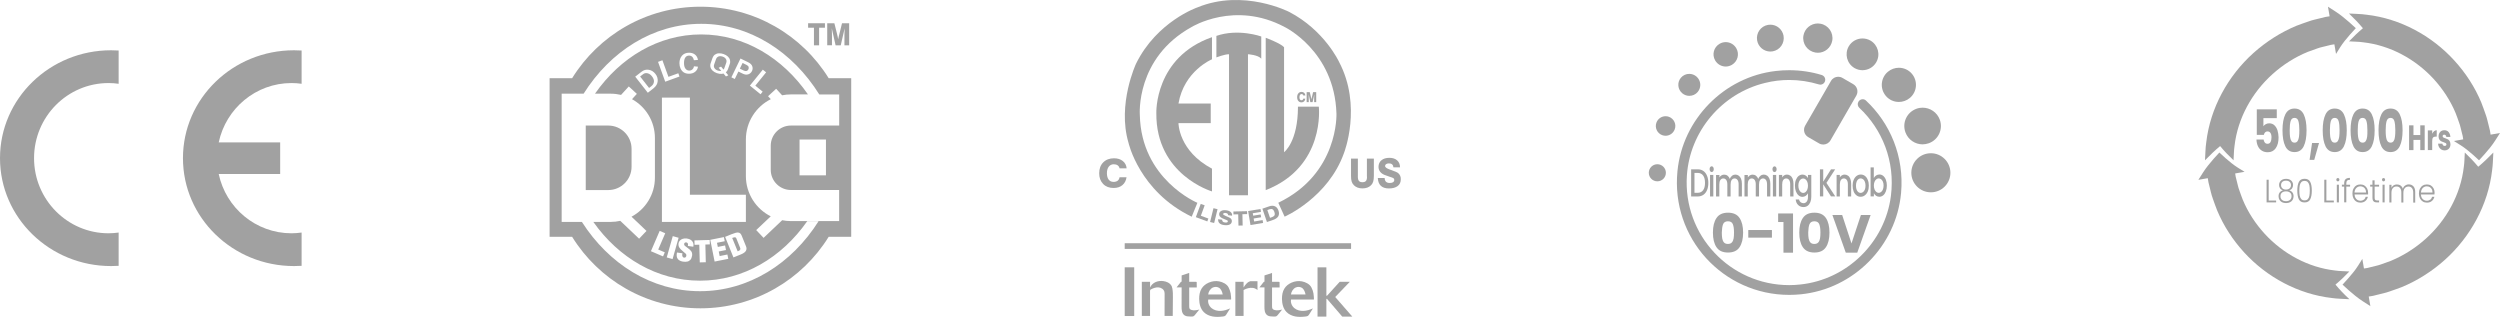 <svg width="410" height="52" viewBox="0 0 410 52" fill="none" xmlns="http://www.w3.org/2000/svg">
<path d="M0 25.939C0 35.712 8.154 43.635 18.214 43.635C18.629 43.635 19.044 43.619 19.458 43.595V38.138C18.916 38.21 18.365 38.258 17.799 38.258C11.058 38.258 5.585 32.737 5.585 25.939C5.585 19.142 11.05 13.621 17.799 13.621C18.358 13.621 18.916 13.661 19.458 13.741V8.284C19.052 8.26 18.637 8.244 18.214 8.244C8.154 8.244 0 16.166 0 25.939Z" fill="#454545" fill-opacity="0.5"/>
<path d="M47.804 13.621C48.363 13.621 48.921 13.661 49.464 13.741V8.284C49.057 8.26 48.642 8.244 48.219 8.244C38.159 8.244 30.005 16.166 30.005 25.939C30.005 35.712 38.159 43.635 48.219 43.635C48.634 43.635 49.049 43.619 49.464 43.595V38.138C48.921 38.21 48.371 38.258 47.804 38.258C41.941 38.258 37.042 34.085 35.869 28.532H45.946V23.355H35.869C37.05 17.794 41.949 13.621 47.804 13.621Z" fill="#454545" fill-opacity="0.5"/>
<path d="M122.389 10.625L121.783 10.33L121.336 11.255L121.99 11.574C122.166 11.654 122.317 11.678 122.445 11.638C122.573 11.598 122.676 11.51 122.74 11.367C122.804 11.239 122.812 11.111 122.772 10.984C122.74 10.848 122.613 10.729 122.389 10.625Z" fill="#454545" fill-opacity="0.5"/>
<path d="M118.927 9.524C118.823 9.42 118.688 9.341 118.52 9.285C118.352 9.229 118.201 9.205 118.049 9.213C117.906 9.229 117.778 9.269 117.666 9.357C117.563 9.436 117.483 9.548 117.435 9.684L117.116 10.585C117.068 10.721 117.06 10.856 117.092 10.984C117.124 11.112 117.196 11.231 117.299 11.327C117.403 11.431 117.539 11.511 117.706 11.566C117.874 11.622 118.025 11.646 118.177 11.638C118.217 11.638 118.249 11.63 118.289 11.622L117.866 11.112L118.257 10.928L118.656 11.407C118.711 11.343 118.759 11.263 118.791 11.175L119.11 10.274C119.158 10.138 119.166 10.003 119.134 9.875C119.102 9.747 119.031 9.628 118.927 9.524Z" fill="#454545" fill-opacity="0.5"/>
<path d="M96.062 31.169H99.756C101.87 31.169 103.577 29.453 103.577 27.347V24.411C103.577 22.297 101.862 20.59 99.756 20.59H96.062V31.169Z" fill="#454545" fill-opacity="0.5"/>
<path d="M135.904 12.827C131.548 5.79 123.753 1.099 114.866 1.099C105.978 1.099 98.184 5.79 93.828 12.827H90.134V38.835H93.828C98.184 45.872 105.978 50.563 114.866 50.563C123.753 50.563 131.548 45.872 135.904 38.835H139.598V12.827H135.904ZM137.619 20.59H129.713C127.886 20.59 126.402 22.073 126.402 23.9V27.849C126.402 29.676 127.886 31.16 129.713 31.16H137.619V36.258H129.713C129.218 36.258 128.74 36.21 128.277 36.115L125.229 39.011L124.017 37.734L126.402 35.477C123.985 34.264 122.325 31.759 122.325 28.871V22.879C122.325 19.983 123.993 17.478 126.41 16.265L125.963 15.779L127.288 14.558L128.269 15.627C128.74 15.531 129.218 15.483 129.721 15.483H132.505C128.357 9.484 122.054 5.647 114.994 5.647C107.981 5.647 101.718 9.428 97.578 15.364H100.146C100.737 15.364 101.303 15.436 101.854 15.563L103.122 14.175L104.447 15.396L103.649 16.265C105.891 17.502 107.406 19.887 107.406 22.632V29.134C107.406 31.91 105.851 34.32 103.569 35.54L106.026 37.87L104.814 39.146L101.726 36.218C101.216 36.33 100.689 36.394 100.138 36.394H97.306C101.463 42.282 107.758 46.031 114.802 46.031C121.895 46.031 128.221 42.234 132.378 36.282H134.245C129.849 43.239 122.78 47.755 114.802 47.755C106.872 47.755 99.835 43.287 95.431 36.394H92.113V15.364H95.711C100.099 8.407 107.103 3.907 114.994 3.907C122.94 3.907 129.976 8.463 134.364 15.492H137.627V20.59H137.619ZM135.457 22.887V28.751H131.125V22.887H135.457ZM115.751 43.008L114.762 43.032L114.682 40.128L113.909 40.152L113.885 39.426L116.39 39.354L116.414 40.08L115.68 40.104L115.751 43.008ZM113.143 36.394H108.555V16.002H113.143V31.934H122.325V36.394H113.143ZM112.784 39.896C112.728 39.816 112.648 39.769 112.552 39.753C112.465 39.737 112.393 39.753 112.321 39.801C112.249 39.84 112.209 39.904 112.201 39.992C112.185 40.128 112.217 40.231 112.305 40.303C112.393 40.383 112.56 40.511 112.816 40.694C113.071 40.878 113.254 41.053 113.374 41.229C113.494 41.404 113.534 41.62 113.51 41.875C113.51 41.891 113.51 41.899 113.502 41.915C113.502 41.923 113.502 41.939 113.494 41.963C113.454 42.234 113.366 42.449 113.23 42.601C113.095 42.752 112.927 42.856 112.72 42.896C112.52 42.944 112.297 42.944 112.058 42.912C112.026 42.904 111.978 42.896 111.914 42.888C111.747 42.856 111.595 42.8 111.467 42.728C111.34 42.657 111.236 42.569 111.156 42.465C111.076 42.361 111.029 42.234 110.997 42.098C110.973 41.963 110.965 41.803 110.989 41.627C110.997 41.548 111.013 41.476 111.029 41.412L111.93 41.54C111.914 41.588 111.898 41.644 111.89 41.707C111.866 41.867 111.89 41.995 111.946 42.09C112.002 42.186 112.09 42.242 112.185 42.258C112.241 42.266 112.297 42.258 112.353 42.234C112.409 42.21 112.449 42.178 112.488 42.122C112.528 42.066 112.552 42.002 112.56 41.931C112.576 41.803 112.552 41.699 112.473 41.62C112.393 41.54 112.225 41.396 111.962 41.181C111.699 40.965 111.507 40.766 111.395 40.574C111.284 40.383 111.244 40.152 111.284 39.888C111.308 39.737 111.38 39.593 111.499 39.458C111.619 39.322 111.778 39.226 111.978 39.162C112.177 39.099 112.385 39.083 112.624 39.114C112.8 39.138 112.959 39.186 113.103 39.242C113.246 39.306 113.366 39.386 113.47 39.497C113.573 39.601 113.645 39.729 113.693 39.872C113.741 40.016 113.749 40.184 113.717 40.383C113.709 40.423 113.709 40.447 113.701 40.463L112.8 40.335C112.808 40.295 112.816 40.255 112.824 40.223C112.855 40.088 112.84 39.976 112.784 39.896ZM110.303 42.489L109.345 42.218L110.334 38.724L111.292 38.995L110.303 42.489ZM109.026 41.38L108.739 42.05L106.752 41.197L108.188 37.862L109.098 38.253L107.949 40.925L109.026 41.38ZM107.151 14.502L106.242 15.212L104.175 12.572L105.197 11.774C105.572 11.479 105.978 11.367 106.409 11.447C106.84 11.518 107.199 11.75 107.486 12.117C107.781 12.492 107.901 12.899 107.861 13.329C107.829 13.768 107.59 14.159 107.151 14.502ZM112.417 11.263C112.576 11.471 112.776 11.574 113.039 11.574C113.246 11.574 113.422 11.502 113.566 11.367C113.709 11.231 113.789 11.064 113.813 10.872L114.467 10.936C114.427 11.271 114.276 11.55 114.012 11.766C113.749 11.981 113.414 12.093 112.991 12.093C112.632 12.093 112.345 12.013 112.121 11.861C111.898 11.71 111.731 11.502 111.611 11.239C111.491 10.976 111.427 10.689 111.427 10.37C111.427 9.859 111.571 9.444 111.85 9.125C112.129 8.806 112.52 8.646 113.015 8.646C113.398 8.646 113.725 8.75 113.98 8.95C114.236 9.149 114.403 9.444 114.467 9.827L113.805 9.875C113.685 9.372 113.422 9.117 113.007 9.117C112.744 9.117 112.536 9.221 112.393 9.428C112.249 9.636 112.177 9.939 112.177 10.338C112.177 10.745 112.257 11.056 112.417 11.263ZM111.435 12.548L109.098 13.401L107.917 10.146L108.635 9.883L109.624 12.603L111.244 12.013L111.435 12.548ZM119.445 12.356L119.054 12.54L118.656 12.061C118.56 12.093 118.464 12.109 118.36 12.117C118.113 12.133 117.85 12.093 117.57 11.997C117.291 11.901 117.06 11.766 116.876 11.598C116.693 11.431 116.573 11.239 116.517 11.024C116.462 10.808 116.47 10.593 116.549 10.37L116.852 9.5C116.932 9.277 117.06 9.093 117.235 8.965C117.411 8.838 117.626 8.758 117.874 8.742C118.121 8.726 118.384 8.766 118.663 8.862C118.943 8.957 119.174 9.093 119.358 9.261C119.541 9.428 119.661 9.62 119.717 9.835C119.772 10.05 119.764 10.266 119.685 10.489L119.382 11.359C119.31 11.566 119.19 11.734 119.038 11.861L119.445 12.356ZM125.078 15.029L124.735 15.46L122.98 14.04L125.102 11.423L125.644 11.861L123.873 14.047L125.078 15.029ZM123.331 11.638C123.195 11.917 122.988 12.101 122.716 12.189C122.445 12.276 122.166 12.244 121.871 12.109L121.097 11.734L120.506 12.954L119.948 12.683L121.44 9.596L122.7 10.21C123.059 10.386 123.283 10.601 123.371 10.872C123.466 11.136 123.45 11.391 123.331 11.638ZM118.719 38.883L118.855 39.561L117.586 39.816L117.722 40.495L118.911 40.255L119.062 41.005L117.874 41.245L118.025 41.995L119.294 41.739L119.437 42.449L117.196 42.896L116.485 39.33L118.719 38.883ZM118.919 38.843L119.956 38.42C120.219 38.317 120.435 38.237 120.618 38.189C120.794 38.141 120.953 38.125 121.081 38.141C121.208 38.157 121.32 38.205 121.408 38.285C121.496 38.364 121.575 38.484 121.639 38.652L122.357 40.423C122.461 40.686 122.453 40.917 122.325 41.141C122.198 41.356 121.934 41.548 121.528 41.715L120.283 42.218L118.919 38.843Z" fill="#454545" fill-opacity="0.5"/>
<path d="M121.256 41.085C121.328 41.037 121.384 40.973 121.408 40.902C121.432 40.83 121.424 40.742 121.384 40.646L120.77 39.123C120.714 38.979 120.626 38.915 120.514 38.915C120.403 38.923 120.259 38.955 120.083 39.027L120.977 41.221C121.081 41.181 121.176 41.133 121.256 41.085Z" fill="#454545" fill-opacity="0.5"/>
<path d="M106.21 12.021C105.931 11.95 105.683 11.997 105.46 12.173L104.981 12.548L106.449 14.423L106.864 14.096C107.087 13.92 107.215 13.689 107.247 13.409C107.279 13.13 107.167 12.827 106.92 12.516C106.728 12.261 106.489 12.093 106.21 12.021Z" fill="#454545" fill-opacity="0.5"/>
<path d="M133.487 7.434H134.332V4.545H135.29V3.812H132.529V4.545H133.487V7.434Z" fill="#454545" fill-opacity="0.5"/>
<path d="M136.446 6.109C136.446 5.966 136.446 5.766 136.438 5.511C136.43 5.256 136.422 4.968 136.414 4.649L137.037 7.434H137.882L138.521 4.649C138.513 4.912 138.505 5.152 138.497 5.351C138.489 5.559 138.489 5.71 138.489 5.83V7.434H139.263V3.812H138.09L137.683 5.471C137.635 5.654 137.595 5.83 137.555 5.99C137.515 6.149 137.484 6.309 137.46 6.452C137.436 6.317 137.412 6.173 137.38 6.021C137.348 5.878 137.316 5.726 137.276 5.567L136.837 3.812H135.665V7.426H136.446V6.109Z" fill="#454545" fill-opacity="0.5"/>
<path d="M316.662 31.539C318.431 31.539 319.866 30.105 319.866 28.335C319.866 26.565 318.431 25.131 316.662 25.131C314.892 25.131 313.458 26.565 313.458 28.335C313.458 30.105 314.892 31.539 316.662 31.539Z" fill="#454545" fill-opacity="0.5"/>
<path d="M316.333 23.489C317.895 22.921 318.696 21.198 318.128 19.636C317.687 18.419 316.534 17.658 315.308 17.658C314.964 17.658 314.619 17.714 314.283 17.842C312.721 18.411 311.92 20.133 312.488 21.695C312.929 22.913 314.082 23.674 315.308 23.674C315.652 23.666 315.997 23.609 316.333 23.489Z" fill="#454545" fill-opacity="0.5"/>
<path d="M311.415 16.72C312.048 16.72 312.689 16.504 313.217 16.063C314.403 15.07 314.555 13.3 313.562 12.114C313.009 11.449 312.216 11.113 311.415 11.113C310.782 11.113 310.141 11.329 309.613 11.77C308.427 12.763 308.275 14.533 309.268 15.719C309.821 16.384 310.614 16.72 311.415 16.72Z" fill="#454545" fill-opacity="0.5"/>
<path d="M304.15 11.169C304.558 11.401 305.007 11.513 305.447 11.513C306.345 11.513 307.226 11.049 307.706 10.208C308.427 8.966 307.995 7.372 306.753 6.651C306.336 6.419 305.888 6.307 305.447 6.307C304.55 6.307 303.669 6.771 303.188 7.612C302.476 8.854 302.9 10.448 304.15 11.169Z" fill="#454545" fill-opacity="0.5"/>
<path d="M297.709 8.614C297.853 8.638 297.99 8.654 298.126 8.654C299.271 8.654 300.281 7.837 300.489 6.667C300.721 5.362 299.848 4.112 298.542 3.888C298.398 3.864 298.262 3.848 298.126 3.848C296.98 3.848 295.971 4.665 295.763 5.834C295.53 7.14 296.404 8.382 297.709 8.614Z" fill="#454545" fill-opacity="0.5"/>
<path d="M290.332 8.454C290.46 8.454 290.588 8.446 290.716 8.421C291.918 8.213 292.711 7.068 292.503 5.866C292.31 4.801 291.381 4.048 290.34 4.048C290.212 4.048 290.083 4.056 289.955 4.08C288.754 4.288 287.961 5.434 288.169 6.635C288.361 7.701 289.29 8.454 290.332 8.454Z" fill="#454545" fill-opacity="0.5"/>
<path d="M283.018 10.912C283.355 10.912 283.699 10.824 284.02 10.64C284.981 10.087 285.309 8.862 284.749 7.909C284.38 7.268 283.707 6.907 283.018 6.907C282.682 6.907 282.338 6.995 282.017 7.18C281.056 7.732 280.728 8.958 281.288 9.911C281.657 10.552 282.33 10.912 283.018 10.912Z" fill="#454545" fill-opacity="0.5"/>
<path d="M277.051 15.719C277.563 15.719 278.076 15.503 278.428 15.078C279.069 14.317 278.965 13.18 278.204 12.539C277.868 12.258 277.459 12.114 277.043 12.114C276.53 12.114 276.017 12.331 275.665 12.755C275.024 13.516 275.128 14.653 275.889 15.294C276.234 15.583 276.642 15.719 277.051 15.719Z" fill="#454545" fill-opacity="0.5"/>
<path d="M273.702 19.156C273.518 19.092 273.334 19.06 273.158 19.06C272.501 19.06 271.892 19.46 271.652 20.117C271.347 20.95 271.78 21.863 272.605 22.168C272.789 22.232 272.973 22.264 273.15 22.264C273.807 22.264 274.415 21.863 274.656 21.206C274.968 20.381 274.535 19.46 273.702 19.156Z" fill="#454545" fill-opacity="0.5"/>
<path d="M271.804 29.737C272.578 29.737 273.206 29.109 273.206 28.335C273.206 27.561 272.578 26.933 271.804 26.933C271.03 26.933 270.402 27.561 270.402 28.335C270.402 29.109 271.03 29.737 271.804 29.737Z" fill="#454545" fill-opacity="0.5"/>
<path d="M306.008 16.48C305.856 16.343 305.671 16.271 305.487 16.271C305.215 16.271 304.935 16.416 304.782 16.68L304.774 16.696C304.59 17.024 304.654 17.425 304.927 17.681C308.683 21.206 310.83 26.428 310.109 32.132C309.14 39.758 302.916 45.846 295.274 46.654C294.657 46.727 294.04 46.759 293.432 46.759C283.755 46.759 275.993 38.588 276.65 28.775C277.139 21.534 282.369 15.342 289.419 13.612C290.788 13.267 292.126 13.115 293.432 13.115C295.122 13.115 296.756 13.38 298.294 13.844C298.374 13.868 298.454 13.884 298.534 13.884C298.815 13.884 299.079 13.74 299.223 13.492L299.231 13.476C299.496 13.019 299.255 12.45 298.751 12.298C297.076 11.786 295.282 11.513 293.432 11.513C292.703 11.513 291.974 11.553 291.229 11.641C282.738 12.627 275.945 19.547 275.104 28.055C274.007 39.077 282.634 48.361 293.432 48.361C294.065 48.361 294.697 48.329 295.338 48.265C304.005 47.392 310.982 40.342 311.775 31.667C312.32 25.667 309.989 20.204 306.008 16.48Z" fill="#454545" fill-opacity="0.5"/>
<path d="M300.281 13.276L296.043 20.613C295.667 21.27 295.891 22.111 296.548 22.488L298.334 23.521C298.55 23.649 298.783 23.705 299.015 23.705C299.488 23.705 299.952 23.457 300.2 23.016L304.438 15.679C304.814 15.022 304.59 14.181 303.933 13.805L302.147 12.771C301.931 12.643 301.698 12.587 301.466 12.587C300.993 12.587 300.529 12.835 300.281 13.276Z" fill="#454545" fill-opacity="0.5"/>
<path d="M283.395 41.416C284.268 41.416 284.893 41.128 285.285 40.543C285.678 39.958 285.87 39.157 285.87 38.14C285.87 37.131 285.678 36.338 285.285 35.753C284.893 35.168 284.268 34.88 283.395 34.88C282.522 34.88 281.897 35.168 281.504 35.753C281.112 36.338 280.92 37.131 280.92 38.14C280.92 39.165 281.112 39.966 281.504 40.543C281.889 41.12 282.522 41.416 283.395 41.416ZM282.586 36.77C282.714 36.45 282.986 36.29 283.387 36.29C283.787 36.29 284.06 36.45 284.188 36.77C284.316 37.091 284.38 37.547 284.38 38.14C284.38 38.541 284.356 38.869 284.308 39.133C284.26 39.398 284.164 39.606 284.02 39.766C283.875 39.926 283.659 40.007 283.379 40.007C283.098 40.007 282.882 39.926 282.738 39.766C282.594 39.606 282.498 39.39 282.45 39.133C282.402 38.869 282.378 38.541 282.378 38.14C282.394 37.547 282.458 37.091 282.586 36.77Z" fill="#454545" fill-opacity="0.5"/>
<path d="M290.596 37.723H286.719V38.973H290.596V37.723Z" fill="#454545" fill-opacity="0.5"/>
<path d="M294.057 41.44V35.008H291.614V36.41H292.487V41.44H294.057Z" fill="#454545" fill-opacity="0.5"/>
<path d="M297.557 41.416C298.43 41.416 299.055 41.128 299.448 40.543C299.84 39.958 300.032 39.157 300.032 38.14C300.032 37.131 299.84 36.338 299.448 35.753C299.055 35.168 298.43 34.88 297.557 34.88C296.692 34.88 296.059 35.168 295.667 35.753C295.274 36.338 295.082 37.131 295.082 38.14C295.082 39.165 295.274 39.966 295.667 40.543C296.059 41.12 296.692 41.416 297.557 41.416ZM296.756 36.77C296.884 36.45 297.157 36.29 297.557 36.29C297.958 36.29 298.23 36.45 298.358 36.77C298.486 37.091 298.551 37.547 298.551 38.14C298.551 38.541 298.526 38.869 298.478 39.133C298.43 39.398 298.334 39.606 298.19 39.766C298.046 39.926 297.83 40.007 297.549 40.007C297.269 40.007 297.053 39.926 296.908 39.766C296.764 39.606 296.668 39.39 296.62 39.133C296.572 38.869 296.548 38.541 296.548 38.14C296.564 37.547 296.628 37.091 296.756 36.77Z" fill="#454545" fill-opacity="0.5"/>
<path d="M303.645 39.926L302.115 35.256H300.513L302.708 41.44H304.59L306.785 35.256H305.191L303.645 39.926Z" fill="#454545" fill-opacity="0.5"/>
<path d="M279.35 28.039C279.085 27.855 278.781 27.767 278.429 27.767H277.347V32.22H278.421C278.773 32.22 279.077 32.132 279.342 31.956C279.606 31.78 279.806 31.523 279.951 31.187C280.095 30.851 280.167 30.458 280.167 30.009C280.167 29.561 280.095 29.16 279.951 28.824C279.806 28.488 279.614 28.215 279.35 28.039ZM279.31 31.195C279.101 31.475 278.805 31.62 278.421 31.62H277.892V28.359H278.429C278.813 28.359 279.109 28.504 279.318 28.792C279.526 29.08 279.622 29.489 279.622 30.002C279.622 30.514 279.518 30.915 279.31 31.195Z" fill="#454545" fill-opacity="0.5"/>
<path d="M280.984 28.688H280.447V32.22H280.984V28.688Z" fill="#454545" fill-opacity="0.5"/>
<path d="M280.719 28.215C280.816 28.215 280.896 28.167 280.96 28.079C281.024 27.991 281.056 27.879 281.056 27.743C281.056 27.607 281.024 27.502 280.96 27.406C280.896 27.318 280.816 27.27 280.719 27.27C280.623 27.27 280.543 27.318 280.471 27.406C280.399 27.494 280.375 27.607 280.375 27.743C280.375 27.879 280.407 27.983 280.471 28.079C280.535 28.175 280.623 28.215 280.719 28.215Z" fill="#454545" fill-opacity="0.5"/>
<path d="M281.432 28.687V32.22H281.969V30.249C281.969 29.937 282.025 29.689 282.145 29.52C282.265 29.352 282.426 29.264 282.626 29.264C282.826 29.264 282.986 29.352 283.107 29.52C283.227 29.689 283.283 29.929 283.283 30.249V32.22H283.819V30.249C283.819 29.937 283.876 29.689 283.996 29.52C284.116 29.352 284.276 29.264 284.476 29.264C284.677 29.264 284.837 29.352 284.957 29.52C285.077 29.689 285.133 29.929 285.133 30.249V32.22H285.67V30.137C285.67 29.817 285.622 29.544 285.534 29.32C285.438 29.096 285.309 28.92 285.149 28.808C284.989 28.695 284.805 28.631 284.596 28.631C284.404 28.631 284.22 28.695 284.06 28.824C283.892 28.952 283.771 29.12 283.691 29.336C283.603 29.112 283.475 28.936 283.315 28.816C283.155 28.695 282.962 28.639 282.754 28.639C282.602 28.639 282.45 28.679 282.322 28.759C282.185 28.84 282.073 28.952 281.985 29.096V28.695H281.432V28.687Z" fill="#454545" fill-opacity="0.5"/>
<path d="M286.094 28.687V32.22H286.631V30.249C286.631 29.937 286.687 29.689 286.807 29.52C286.927 29.352 287.088 29.264 287.288 29.264C287.488 29.264 287.648 29.352 287.768 29.52C287.889 29.689 287.945 29.929 287.945 30.249V32.22H288.481V30.249C288.481 29.937 288.537 29.689 288.658 29.52C288.778 29.352 288.938 29.264 289.138 29.264C289.338 29.264 289.499 29.352 289.619 29.52C289.739 29.689 289.795 29.929 289.795 30.249V32.22H290.332V30.137C290.332 29.817 290.284 29.544 290.196 29.32C290.099 29.096 289.971 28.92 289.811 28.808C289.651 28.695 289.467 28.631 289.258 28.631C289.066 28.631 288.882 28.695 288.722 28.824C288.553 28.952 288.433 29.12 288.353 29.336C288.265 29.112 288.137 28.936 287.977 28.816C287.816 28.695 287.624 28.639 287.416 28.639C287.264 28.639 287.112 28.679 286.983 28.759C286.847 28.84 286.735 28.952 286.647 29.096V28.695H286.094V28.687Z" fill="#454545" fill-opacity="0.5"/>
<path d="M291.293 28.688H290.756V32.22H291.293V28.688Z" fill="#454545" fill-opacity="0.5"/>
<path d="M291.269 27.414C291.205 27.326 291.125 27.278 291.029 27.278C290.933 27.278 290.853 27.326 290.78 27.414C290.708 27.502 290.684 27.614 290.684 27.75C290.684 27.887 290.716 27.991 290.78 28.087C290.845 28.183 290.933 28.223 291.029 28.223C291.125 28.223 291.205 28.175 291.269 28.087C291.333 27.999 291.365 27.887 291.365 27.75C291.365 27.614 291.333 27.502 291.269 27.414Z" fill="#454545" fill-opacity="0.5"/>
<path d="M294.129 30.137C294.129 29.817 294.081 29.544 293.993 29.32C293.904 29.096 293.776 28.92 293.608 28.808C293.448 28.695 293.264 28.631 293.055 28.631C292.903 28.631 292.751 28.671 292.615 28.752C292.479 28.832 292.367 28.944 292.278 29.088V28.687H291.742V32.22H292.278V30.249C292.278 29.937 292.334 29.689 292.455 29.52C292.575 29.352 292.735 29.264 292.935 29.264C293.135 29.264 293.296 29.352 293.416 29.52C293.536 29.689 293.592 29.929 293.592 30.249V32.22H294.129V30.137Z" fill="#454545" fill-opacity="0.5"/>
<path d="M296.307 33.053C296.171 33.229 295.995 33.325 295.779 33.325C295.594 33.325 295.434 33.269 295.298 33.157C295.162 33.045 295.074 32.893 295.034 32.709H294.497C294.529 33.093 294.665 33.398 294.898 33.622C295.13 33.846 295.426 33.958 295.779 33.958C296.043 33.958 296.275 33.886 296.46 33.742C296.652 33.598 296.796 33.398 296.9 33.141C297.004 32.885 297.052 32.596 297.052 32.276V28.687H296.508V29.2C296.42 29.04 296.299 28.904 296.139 28.792C295.979 28.679 295.803 28.631 295.602 28.631C295.378 28.631 295.17 28.712 294.978 28.856C294.793 29.008 294.641 29.224 294.529 29.497C294.417 29.769 294.369 30.081 294.369 30.442C294.369 30.794 294.425 31.115 294.529 31.395C294.641 31.675 294.785 31.892 294.978 32.052C295.162 32.204 295.37 32.284 295.602 32.284C295.803 32.284 295.979 32.228 296.139 32.116C296.299 32.004 296.42 31.86 296.508 31.699V32.292C296.508 32.612 296.444 32.877 296.307 33.053ZM296.396 31.082C296.323 31.267 296.227 31.403 296.107 31.499C295.987 31.595 295.859 31.643 295.723 31.643C295.586 31.643 295.458 31.595 295.338 31.499C295.218 31.403 295.122 31.267 295.042 31.082C294.97 30.898 294.93 30.682 294.93 30.442C294.93 30.201 294.97 29.985 295.042 29.809C295.114 29.633 295.21 29.497 295.33 29.408C295.45 29.312 295.578 29.272 295.723 29.272C295.859 29.272 295.995 29.32 296.107 29.416C296.227 29.512 296.323 29.649 296.396 29.825C296.468 30.001 296.508 30.217 296.508 30.458C296.508 30.698 296.468 30.906 296.396 31.082Z" fill="#454545" fill-opacity="0.5"/>
<path d="M300.985 32.212L299.536 29.994L300.969 27.767H300.289L299.007 29.793V27.767H298.47V32.212H299.007V30.226L300.281 32.212H300.985Z" fill="#454545" fill-opacity="0.5"/>
<path d="M301.202 28.687V32.22H301.739V30.249C301.739 29.937 301.795 29.689 301.915 29.52C302.035 29.352 302.195 29.264 302.395 29.264C302.596 29.264 302.756 29.352 302.876 29.52C302.996 29.689 303.052 29.929 303.052 30.249V32.22H303.589V30.137C303.589 29.817 303.541 29.544 303.453 29.32C303.365 29.096 303.237 28.92 303.068 28.808C302.908 28.695 302.724 28.631 302.516 28.631C302.363 28.631 302.211 28.671 302.075 28.752C301.939 28.832 301.827 28.944 301.739 29.088V28.687H301.202Z" fill="#454545" fill-opacity="0.5"/>
<path d="M305.848 28.848C305.647 28.696 305.423 28.624 305.167 28.624C304.919 28.624 304.694 28.696 304.486 28.848C304.286 29 304.125 29.209 304.005 29.489C303.885 29.77 303.829 30.082 303.829 30.442C303.829 30.803 303.885 31.123 303.997 31.404C304.109 31.676 304.27 31.892 304.47 32.044C304.67 32.197 304.894 32.269 305.135 32.269C305.383 32.269 305.615 32.197 305.824 32.044C306.032 31.892 306.192 31.676 306.312 31.404C306.432 31.123 306.489 30.811 306.489 30.45C306.489 30.09 306.432 29.77 306.312 29.497C306.208 29.217 306.048 29 305.848 28.848ZM305.832 31.099C305.76 31.275 305.655 31.412 305.535 31.5C305.415 31.588 305.287 31.636 305.143 31.636C304.927 31.636 304.742 31.532 304.598 31.323C304.454 31.115 304.382 30.819 304.382 30.442C304.382 30.186 304.414 29.97 304.486 29.794C304.558 29.617 304.646 29.481 304.766 29.393C304.886 29.305 305.015 29.257 305.151 29.257C305.287 29.257 305.423 29.305 305.543 29.393C305.663 29.481 305.76 29.617 305.832 29.794C305.904 29.97 305.944 30.186 305.944 30.442C305.944 30.699 305.912 30.923 305.832 31.099Z" fill="#454545" fill-opacity="0.5"/>
<path d="M306.777 27.47V32.212H307.314V31.7C307.41 31.868 307.53 32.004 307.682 32.108C307.842 32.212 308.019 32.268 308.219 32.268C308.443 32.268 308.652 32.188 308.844 32.036C309.036 31.876 309.18 31.66 309.284 31.379C309.388 31.099 309.445 30.778 309.445 30.426C309.445 30.073 309.388 29.753 309.284 29.481C309.18 29.208 309.028 28.992 308.844 28.84C308.66 28.688 308.451 28.616 308.219 28.616C308.027 28.616 307.842 28.672 307.682 28.776C307.522 28.888 307.394 29.024 307.306 29.192V27.454H306.777V27.47ZM307.426 29.809C307.498 29.633 307.594 29.497 307.722 29.401C307.842 29.305 307.971 29.256 308.107 29.256C308.243 29.256 308.379 29.305 308.499 29.393C308.619 29.481 308.716 29.617 308.796 29.793C308.868 29.969 308.908 30.178 308.908 30.426C308.908 30.666 308.868 30.883 308.796 31.067C308.724 31.251 308.627 31.387 308.499 31.483C308.379 31.579 308.243 31.628 308.107 31.628C307.971 31.628 307.842 31.579 307.722 31.483C307.602 31.387 307.506 31.251 307.426 31.067C307.346 30.883 307.314 30.674 307.314 30.426C307.314 30.178 307.354 29.993 307.426 29.809Z" fill="#454545" fill-opacity="0.5"/>
<path d="M195.44 35.54L196.37 33.26C196.37 33.26 187.141 29.421 186.932 18.843C186.932 18.843 186.202 9.514 195.431 4.426C195.431 4.426 202.48 0.067 210.678 4.426C210.678 4.426 218.867 8.365 219.178 18.633C219.178 18.633 219.588 28.482 209.639 33.252L210.678 35.532C210.678 35.532 217.836 32.422 220.426 25.062C220.426 25.062 223.436 17.393 219.597 10.134C219.597 10.134 217.208 4.945 211.407 1.945C211.407 1.945 203.939 -1.894 196.37 1.215C196.37 1.215 189.731 3.495 186.311 10.444C186.311 10.444 183.202 17.083 185.071 23.403C185.071 23.403 186.84 31.391 195.44 35.54Z" fill="#454545" fill-opacity="0.5"/>
<path d="M189.639 18.533C189.539 28.692 198.767 31.391 198.767 31.391V27.661C193.269 24.752 193.269 20.192 193.269 20.192H198.558V16.982H193.269C194.199 11.592 198.767 9.723 198.767 9.723V6.094C189.321 9.405 189.639 18.533 189.639 18.533Z" fill="#454545" fill-opacity="0.5"/>
<path d="M199.488 5.885V9.413C199.488 9.413 200.838 8.894 201.558 8.894V32.02H204.668V8.894C204.668 8.894 206.328 8.994 206.847 9.623V5.985C206.847 5.985 203.117 4.636 199.488 5.885Z" fill="#454545" fill-opacity="0.5"/>
<path d="M207.577 6.194V31.181C217.426 27.342 216.286 17.493 216.286 17.493H212.866C212.866 23.302 210.586 24.962 210.586 24.962V7.745C210.066 7.125 207.577 6.194 207.577 6.194Z" fill="#454545" fill-opacity="0.5"/>
<path d="M213.453 15.423C213.528 15.423 213.595 15.44 213.637 15.482C213.687 15.523 213.721 15.582 213.738 15.658H214.081C214.064 15.473 214.006 15.339 213.888 15.23C213.779 15.13 213.637 15.071 213.461 15.071C213.243 15.071 213.067 15.146 212.933 15.306C212.799 15.465 212.732 15.674 212.732 15.943C212.732 16.194 212.799 16.404 212.924 16.554C213.05 16.714 213.226 16.789 213.436 16.789C213.612 16.789 213.754 16.739 213.872 16.63C213.981 16.521 214.048 16.37 214.073 16.177H213.729C213.721 16.261 213.687 16.328 213.637 16.378C213.587 16.42 213.52 16.445 213.436 16.445C213.335 16.445 213.251 16.404 213.193 16.311C213.134 16.219 213.109 16.102 213.109 15.943C213.109 15.783 213.142 15.658 213.201 15.565C213.268 15.473 213.352 15.423 213.453 15.423Z" fill="#454545" fill-opacity="0.5"/>
<path d="M215.523 16.027V16.748H215.858V15.113H215.347L215.171 15.859C215.154 15.943 215.129 16.018 215.121 16.094C215.104 16.169 215.087 16.236 215.079 16.303C215.07 16.245 215.054 16.178 215.045 16.111C215.028 16.044 215.02 15.977 214.995 15.91L214.802 15.113H214.291V16.748H214.634V16.153C214.634 16.086 214.634 15.993 214.634 15.884C214.634 15.767 214.626 15.641 214.626 15.491L214.894 16.748H215.263L215.54 15.491C215.531 15.608 215.531 15.717 215.531 15.809C215.531 15.91 215.523 15.977 215.523 16.027Z" fill="#454545" fill-opacity="0.5"/>
<path d="M183.604 29.077C183.562 29.32 183.462 29.513 183.294 29.639C183.126 29.764 182.908 29.831 182.623 29.831C182.28 29.831 182.012 29.706 181.819 29.454C181.634 29.211 181.534 28.859 181.534 28.407C181.534 27.954 181.634 27.593 181.836 27.334C182.037 27.074 182.313 26.94 182.657 26.94C182.917 26.94 183.126 26.998 183.286 27.107C183.445 27.216 183.554 27.384 183.613 27.61H184.769C184.719 27.099 184.509 26.697 184.132 26.403C183.763 26.11 183.286 25.959 182.699 25.959C181.961 25.959 181.374 26.185 180.93 26.63C180.486 27.074 180.268 27.677 180.268 28.423C180.268 29.144 180.486 29.723 180.913 30.167C181.341 30.611 181.919 30.829 182.623 30.829C183.21 30.829 183.696 30.678 184.065 30.368C184.434 30.066 184.669 29.63 184.752 29.077H183.604Z" fill="#454545" fill-opacity="0.5"/>
<path d="M224.19 28.977C224.19 29.304 224.131 29.539 224.014 29.673C223.897 29.815 223.712 29.882 223.444 29.882C223.176 29.882 222.983 29.815 222.866 29.673C222.748 29.53 222.69 29.304 222.69 28.977V26.01H221.566V28.834C221.566 29.229 221.6 29.547 221.675 29.782C221.751 30.016 221.877 30.218 222.044 30.385C222.22 30.553 222.421 30.679 222.656 30.771C222.891 30.855 223.151 30.896 223.444 30.896C223.737 30.896 223.997 30.855 224.232 30.771C224.467 30.687 224.668 30.561 224.844 30.385C225.011 30.226 225.129 30.025 225.204 29.782C225.28 29.547 225.313 29.229 225.313 28.834V26.01H224.173V28.977H224.19Z" fill="#454545" fill-opacity="0.5"/>
<path d="M229.63 28.834C229.555 28.667 229.446 28.516 229.303 28.39C229.161 28.273 228.809 28.113 228.239 27.912L228.197 27.895C228.146 27.879 228.071 27.854 227.97 27.82C227.426 27.636 227.149 27.434 227.149 27.225C227.149 27.099 227.208 26.999 227.325 26.915C227.442 26.831 227.593 26.797 227.778 26.797C228.012 26.797 228.188 26.848 228.306 26.957C228.431 27.066 228.499 27.225 228.524 27.443H229.605C229.605 26.965 229.446 26.579 229.136 26.303C228.817 26.018 228.39 25.884 227.853 25.884C227.308 25.884 226.872 26.018 226.554 26.286C226.235 26.554 226.076 26.915 226.076 27.367C226.076 27.661 226.16 27.921 226.328 28.147C226.495 28.373 226.738 28.549 227.057 28.683C227.283 28.776 227.551 28.876 227.878 28.977C228.205 29.077 228.406 29.153 228.49 29.203C228.549 29.237 228.591 29.279 228.616 29.337C228.649 29.396 228.658 29.463 228.658 29.538C228.658 29.689 228.591 29.798 228.465 29.882C228.339 29.966 228.155 30.008 227.929 30.008C227.652 30.008 227.451 29.941 227.308 29.807C227.166 29.672 227.09 29.463 227.082 29.195H225.959C225.992 29.765 226.16 30.201 226.462 30.477C226.763 30.762 227.208 30.905 227.786 30.905C228.398 30.905 228.876 30.77 229.219 30.511C229.563 30.251 229.731 29.882 229.731 29.404C229.739 29.186 229.706 29.002 229.63 28.834Z" fill="#454545" fill-opacity="0.5"/>
<path d="M197.996 36.311L198.172 35.842L196.94 35.381L197.569 33.671L196.923 33.436L196.119 35.615L197.996 36.311Z" fill="#454545" fill-opacity="0.5"/>
<path d="M199.009 34.143L198.454 36.407L199.121 36.57L199.676 34.307L199.009 34.143Z" fill="#454545" fill-opacity="0.5"/>
<path d="M200.729 34.953C200.804 34.92 200.896 34.911 201.005 34.928C201.148 34.945 201.248 34.987 201.315 35.045C201.382 35.104 201.416 35.188 201.416 35.297L202.061 35.372C202.086 35.138 202.019 34.945 201.843 34.785C201.667 34.626 201.424 34.526 201.097 34.484C200.771 34.442 200.502 34.475 200.293 34.584C200.083 34.693 199.966 34.853 199.941 35.079C199.924 35.221 199.957 35.355 200.041 35.473C200.125 35.59 200.268 35.699 200.452 35.791C200.578 35.85 200.737 35.925 200.93 35.992C201.114 36.068 201.232 36.118 201.282 36.143C201.315 36.16 201.332 36.185 201.349 36.219C201.366 36.252 201.366 36.286 201.366 36.319C201.357 36.395 201.315 36.445 201.232 36.47C201.148 36.504 201.039 36.504 200.896 36.487C200.729 36.47 200.611 36.42 200.536 36.345C200.46 36.269 200.427 36.16 200.435 36.035L199.773 35.951C199.756 36.236 199.832 36.454 199.999 36.613C200.167 36.772 200.418 36.873 200.771 36.915C201.139 36.956 201.433 36.931 201.651 36.831C201.869 36.73 201.994 36.562 202.019 36.328C202.028 36.227 202.019 36.135 201.986 36.043C201.952 35.959 201.894 35.875 201.818 35.808C201.743 35.741 201.533 35.632 201.206 35.498L201.181 35.49C201.148 35.481 201.106 35.456 201.047 35.439C200.729 35.305 200.578 35.188 200.586 35.087C200.62 35.029 200.653 34.978 200.729 34.953Z" fill="#454545" fill-opacity="0.5"/>
<path d="M204.517 34.635L202.279 34.685L202.288 35.163L203.067 35.146L203.109 36.998L203.796 36.982L203.755 35.129L204.534 35.112L204.517 34.635Z" fill="#454545" fill-opacity="0.5"/>
<path d="M205.599 35.834L206.831 35.632L206.747 35.171L205.523 35.373L205.456 34.97L206.797 34.744L206.722 34.274L204.693 34.61L205.079 36.906L207.149 36.563L207.065 36.093L205.682 36.328L205.599 35.834Z" fill="#454545" fill-opacity="0.5"/>
<path d="M207.778 36.412L208.784 36.068C209.203 35.926 209.488 35.724 209.639 35.473C209.781 35.222 209.798 34.911 209.672 34.543C209.555 34.191 209.354 33.947 209.086 33.83C208.817 33.713 208.499 33.713 208.122 33.847L207.032 34.224L207.778 36.412ZM208.197 34.325C208.398 34.258 208.566 34.258 208.692 34.325C208.817 34.392 208.926 34.543 209.002 34.761C209.077 34.978 209.086 35.154 209.027 35.289C208.968 35.423 208.834 35.523 208.633 35.599L208.281 35.724L207.845 34.45L208.197 34.325Z" fill="#454545" fill-opacity="0.5"/>
<path d="M221.575 39.89H184.451V40.821H221.575V39.89Z" fill="#454545" fill-opacity="0.5"/>
<path d="M192.162 46.939C192.146 46.897 192.112 46.872 192.095 46.83C192.07 46.788 192.045 46.746 192.011 46.705C191.886 46.545 191.718 46.42 191.542 46.327C191.316 46.21 191.056 46.135 190.804 46.101C190.369 46.042 189.924 46.084 189.522 46.26C189.12 46.436 188.776 46.755 188.617 47.157C188.617 46.847 188.608 46.537 188.608 46.218C188.156 46.218 187.711 46.218 187.259 46.218C187.259 48.088 187.259 49.948 187.259 51.818C187.711 51.818 188.156 51.818 188.608 51.818C188.608 50.468 188.608 49.119 188.608 47.769C188.608 47.694 188.608 47.61 188.65 47.543C188.684 47.492 188.742 47.459 188.801 47.434C189.178 47.241 189.589 47.099 190.008 47.132C190.427 47.166 190.846 47.434 190.955 47.836C190.997 47.987 190.997 48.138 190.997 48.289C190.997 49.462 190.997 50.636 190.989 51.809C191.433 51.809 191.886 51.809 192.33 51.809C192.338 50.82 192.347 49.831 192.355 48.842C192.363 48.331 192.363 47.811 192.263 47.3C192.229 47.191 192.204 47.057 192.162 46.939Z" fill="#454545" fill-opacity="0.5"/>
<path d="M186.01 43.838H184.451V51.827H186.01V43.838Z" fill="#454545" fill-opacity="0.5"/>
<path d="M195.423 50.837C195.314 50.804 195.197 50.753 195.129 50.661C195.029 50.535 195.029 50.359 195.029 50.2C195.029 49.186 195.029 48.172 195.029 47.149C195.44 47.149 195.859 47.149 196.269 47.149C196.269 47.149 196.261 46.403 196.261 46.336C196.261 46.303 196.261 46.252 196.228 46.236C196.186 46.21 196.11 46.227 196.06 46.219C195.926 46.219 195.783 46.21 195.649 46.21C195.44 46.21 195.238 46.21 195.029 46.21C195.029 45.724 195.029 45.246 195.029 44.76C194.618 44.894 194.199 45.037 193.788 45.171C193.788 45.515 193.788 45.858 193.788 46.202C193.73 46.177 193.663 46.236 193.621 46.286C193.403 46.571 193.176 46.847 192.958 47.132C193.235 47.132 193.512 47.132 193.788 47.132C193.788 48.172 193.78 49.211 193.78 50.251C193.78 50.527 193.78 50.804 193.847 51.072C193.914 51.34 194.065 51.6 194.308 51.742C194.576 51.902 194.903 51.893 195.213 51.91C195.389 51.919 195.582 51.935 195.733 51.86C195.733 51.86 195.733 51.86 195.741 51.86C195.842 51.81 195.909 51.717 195.984 51.633C196.219 51.349 196.454 51.055 196.689 50.762C196.269 50.871 195.834 50.963 195.423 50.837Z" fill="#454545" fill-opacity="0.5"/>
<path d="M209.01 50.837C208.901 50.804 208.784 50.753 208.717 50.661C208.616 50.535 208.616 50.359 208.616 50.2C208.616 49.186 208.616 48.172 208.616 47.149C209.027 47.149 209.446 47.149 209.857 47.149C209.857 47.149 209.848 46.403 209.848 46.336C209.848 46.303 209.848 46.252 209.815 46.236C209.773 46.21 209.698 46.227 209.647 46.219C209.513 46.219 209.371 46.21 209.237 46.21C209.027 46.21 208.826 46.21 208.616 46.21C208.616 45.724 208.616 45.246 208.616 44.76C208.206 44.894 207.786 45.037 207.376 45.171C207.376 45.515 207.376 45.858 207.376 46.202C207.317 46.177 207.25 46.236 207.208 46.286C206.99 46.571 206.764 46.847 206.546 47.132C206.823 47.132 207.099 47.132 207.376 47.132C207.376 48.172 207.367 49.211 207.367 50.251C207.367 50.527 207.367 50.804 207.434 51.072C207.501 51.34 207.652 51.6 207.895 51.742C208.164 51.902 208.491 51.893 208.801 51.91C208.977 51.919 209.169 51.935 209.32 51.86C209.32 51.86 209.32 51.86 209.329 51.86C209.429 51.81 209.496 51.717 209.572 51.633C209.807 51.349 210.041 51.055 210.276 50.762C209.848 50.871 209.413 50.963 209.01 50.837Z" fill="#454545" fill-opacity="0.5"/>
<path d="M201.483 47.124C201.198 46.579 200.519 46.252 199.932 46.143C199.362 46.034 198.767 46.118 198.231 46.353C197.753 46.562 197.326 46.889 197.057 47.334C196.747 47.828 196.663 48.44 196.663 49.018C196.672 49.798 196.865 50.619 197.409 51.173C197.795 51.567 198.323 51.801 198.868 51.902C199.413 52.002 199.966 51.977 200.519 51.91C200.67 51.894 200.829 51.868 200.947 51.776C201.039 51.709 201.097 51.617 201.156 51.516C201.349 51.206 201.55 50.888 201.743 50.578C201.257 50.795 200.737 50.963 200.209 50.988C199.672 51.013 199.119 50.879 198.709 50.544C198.298 50.209 198.046 49.647 198.155 49.127C199.396 49.127 200.628 49.127 201.869 49.127C201.877 49.127 201.877 49.127 201.885 49.127C201.952 49.127 201.843 48.197 201.827 48.113C201.76 47.761 201.642 47.434 201.483 47.124ZM198.139 48.298C198.197 47.82 198.482 47.359 198.918 47.149C199.094 47.065 199.295 47.04 199.488 47.057C199.647 47.074 199.807 47.124 199.941 47.208C200.284 47.426 200.452 47.904 200.527 48.289C199.731 48.289 198.935 48.298 198.139 48.298Z" fill="#454545" fill-opacity="0.5"/>
<path d="M215.062 47.124C214.777 46.579 214.098 46.252 213.511 46.143C212.941 46.034 212.346 46.118 211.81 46.353C211.332 46.562 210.905 46.889 210.636 47.334C210.326 47.828 210.242 48.44 210.242 49.018C210.251 49.798 210.444 50.619 210.988 51.173C211.374 51.567 211.902 51.801 212.447 51.902C212.992 52.002 213.545 51.977 214.098 51.91C214.249 51.894 214.408 51.868 214.526 51.776C214.618 51.709 214.677 51.617 214.735 51.516C214.928 51.206 215.129 50.888 215.322 50.578C214.836 50.795 214.316 50.963 213.788 50.988C213.26 51.013 212.698 50.879 212.288 50.544C211.877 50.209 211.625 49.647 211.734 49.127C212.975 49.127 214.207 49.127 215.448 49.127C215.456 49.127 215.456 49.127 215.464 49.127C215.532 49.127 215.423 48.197 215.406 48.113C215.347 47.761 215.23 47.434 215.062 47.124ZM211.718 48.298C211.776 47.82 212.061 47.359 212.497 47.149C212.673 47.065 212.874 47.04 213.067 47.057C213.226 47.074 213.386 47.124 213.52 47.208C213.863 47.426 214.031 47.904 214.107 48.289C213.31 48.298 212.514 48.298 211.718 48.298Z" fill="#454545" fill-opacity="0.5"/>
<path d="M203.947 47.149V46.219H202.598V51.818H203.947V47.568C203.947 47.568 205.297 46.738 206.227 47.568V46.118H205.087C205.087 46.118 204.568 46.118 203.947 47.149Z" fill="#454545" fill-opacity="0.5"/>
<path d="M221.365 46.219H219.706L217.635 48.499H217.526V43.838H216.076V51.919H217.526V49.019H217.635L220.125 51.919H221.776L218.976 48.708L221.365 46.219Z" fill="#454545" fill-opacity="0.5"/>
<path d="M371.72 29.475V33.192H373.285V32.89H372.063V29.475H371.72Z" fill="#454545" fill-opacity="0.5"/>
<path d="M374.255 33.167C374.443 33.257 374.663 33.306 374.907 33.306C375.152 33.306 375.372 33.257 375.559 33.167C375.747 33.078 375.894 32.947 375.991 32.776C376.089 32.605 376.146 32.409 376.146 32.181C376.146 31.937 376.081 31.733 375.959 31.562C375.828 31.39 375.657 31.276 375.437 31.219C375.641 31.154 375.796 31.04 375.902 30.885C376.008 30.73 376.065 30.543 376.065 30.331C376.065 30.143 376.024 29.972 375.926 29.817C375.828 29.662 375.706 29.548 375.535 29.459C375.364 29.369 375.152 29.328 374.915 29.328C374.679 29.328 374.467 29.369 374.296 29.459C374.125 29.548 373.994 29.662 373.905 29.817C373.815 29.964 373.766 30.135 373.766 30.331C373.766 30.543 373.823 30.73 373.929 30.885C374.035 31.04 374.19 31.146 374.394 31.219C374.174 31.276 373.994 31.399 373.872 31.562C373.742 31.733 373.685 31.937 373.685 32.181C373.685 32.409 373.733 32.605 373.839 32.776C373.945 32.947 374.068 33.07 374.255 33.167ZM374.32 30.893C374.174 30.763 374.092 30.584 374.092 30.363C374.092 30.127 374.166 29.948 374.312 29.817C374.459 29.695 374.655 29.63 374.907 29.63C375.16 29.63 375.356 29.695 375.502 29.825C375.649 29.956 375.722 30.135 375.722 30.363C375.722 30.584 375.649 30.755 375.494 30.893C375.347 31.024 375.144 31.089 374.899 31.089C374.655 31.089 374.467 31.024 374.32 30.893ZM374.255 31.578C374.426 31.448 374.646 31.382 374.907 31.382C375.168 31.382 375.388 31.448 375.559 31.586C375.731 31.716 375.812 31.912 375.812 32.181C375.812 32.434 375.731 32.63 375.568 32.776C375.405 32.923 375.184 32.996 374.907 32.996C374.63 32.996 374.402 32.923 374.239 32.776C374.076 32.63 373.994 32.434 373.994 32.173C374.002 31.904 374.084 31.708 374.255 31.578Z" fill="#454545" fill-opacity="0.5"/>
<path d="M377.948 33.2C378.396 33.2 378.706 33.029 378.877 32.687C379.048 32.344 379.138 31.864 379.138 31.244C379.138 30.633 379.048 30.16 378.877 29.826C378.706 29.491 378.396 29.32 377.948 29.32C377.5 29.32 377.19 29.491 377.019 29.826C376.847 30.16 376.758 30.633 376.758 31.244C376.758 31.864 376.839 32.344 377.011 32.687C377.182 33.029 377.491 33.2 377.948 33.2ZM377.157 30.421C377.198 30.192 377.28 30.013 377.41 29.875C377.532 29.736 377.712 29.671 377.948 29.671C378.184 29.671 378.364 29.736 378.486 29.875C378.608 30.013 378.69 30.192 378.739 30.421C378.779 30.649 378.804 30.926 378.804 31.252C378.804 31.595 378.779 31.88 378.739 32.108C378.698 32.336 378.616 32.516 378.486 32.654C378.364 32.793 378.184 32.858 377.948 32.858C377.712 32.858 377.532 32.793 377.41 32.654C377.288 32.516 377.206 32.336 377.157 32.108C377.116 31.88 377.092 31.595 377.092 31.252C377.092 30.926 377.116 30.649 377.157 30.421Z" fill="#454545" fill-opacity="0.5"/>
<path d="M381.184 29.475V33.192H382.749V32.89H381.526V29.475H381.184Z" fill="#454545" fill-opacity="0.5"/>
<path d="M383.581 30.29H383.238V33.192H383.581V30.29Z" fill="#454545" fill-opacity="0.5"/>
<path d="M383.662 29.467C383.662 29.385 383.638 29.328 383.589 29.271C383.54 29.222 383.483 29.198 383.409 29.198C383.336 29.198 383.279 29.222 383.23 29.271C383.181 29.32 383.157 29.385 383.157 29.467C383.157 29.548 383.181 29.613 383.23 29.662C383.279 29.711 383.336 29.744 383.409 29.744C383.483 29.744 383.54 29.72 383.589 29.662C383.638 29.613 383.662 29.548 383.662 29.467Z" fill="#454545" fill-opacity="0.5"/>
<path d="M384.795 33.192V30.608H385.415V30.298H384.795V30.095C384.795 29.874 384.836 29.728 384.934 29.63C385.032 29.532 385.17 29.491 385.39 29.491V29.173C385.056 29.173 384.82 29.247 384.665 29.393C384.518 29.54 384.445 29.777 384.445 30.086V30.29H384.07V30.6H384.445V33.184H384.795V33.192Z" fill="#454545" fill-opacity="0.5"/>
<path d="M388.366 31.594C388.366 31.349 388.317 31.121 388.211 30.918C388.105 30.714 387.958 30.551 387.771 30.428C387.583 30.306 387.355 30.249 387.102 30.249C386.849 30.249 386.621 30.306 386.426 30.428C386.23 30.551 386.075 30.722 385.961 30.95C385.847 31.178 385.798 31.439 385.798 31.741C385.798 32.042 385.855 32.303 385.969 32.532C386.083 32.76 386.238 32.931 386.434 33.053C386.629 33.175 386.858 33.233 387.11 33.233C387.436 33.233 387.705 33.143 387.917 32.964C388.129 32.784 388.268 32.556 388.333 32.271H387.974C387.925 32.466 387.828 32.629 387.673 32.743C387.518 32.858 387.33 32.923 387.11 32.923C386.939 32.923 386.784 32.882 386.637 32.8C386.491 32.719 386.377 32.605 386.295 32.45C386.205 32.295 386.157 32.108 386.148 31.887H388.366C388.366 31.814 388.366 31.716 388.366 31.594ZM386.14 31.578C386.157 31.252 386.262 31.007 386.442 30.828C386.621 30.648 386.841 30.559 387.094 30.559C387.265 30.559 387.42 30.599 387.567 30.673C387.713 30.746 387.819 30.869 387.909 31.015C387.991 31.17 388.031 31.349 388.031 31.57H386.14V31.578Z" fill="#454545" fill-opacity="0.5"/>
<path d="M390.167 30.608V30.298H389.433V29.573H389.083V30.298H388.708V30.608H389.083V32.41C389.083 32.687 389.14 32.89 389.262 33.013C389.376 33.135 389.556 33.192 389.8 33.192H390.167V32.874H389.857C389.703 32.874 389.588 32.842 389.531 32.776C389.466 32.711 389.442 32.589 389.442 32.41V30.608H390.167Z" fill="#454545" fill-opacity="0.5"/>
<path d="M391.08 30.29H390.738V33.192H391.08V30.29Z" fill="#454545" fill-opacity="0.5"/>
<path d="M391.154 29.467C391.154 29.385 391.129 29.328 391.08 29.271C391.031 29.222 390.974 29.198 390.901 29.198C390.828 29.198 390.77 29.222 390.722 29.271C390.673 29.32 390.648 29.385 390.648 29.467C390.648 29.548 390.673 29.613 390.722 29.662C390.77 29.711 390.828 29.744 390.901 29.744C390.974 29.744 391.031 29.72 391.08 29.662C391.129 29.613 391.154 29.548 391.154 29.467Z" fill="#454545" fill-opacity="0.5"/>
<path d="M396.093 33.192V31.488C396.093 31.08 395.995 30.771 395.8 30.559C395.604 30.347 395.343 30.241 395.034 30.241C394.814 30.241 394.618 30.306 394.439 30.428C394.267 30.55 394.137 30.73 394.072 30.958C393.99 30.722 393.868 30.55 393.697 30.428C393.526 30.306 393.322 30.249 393.085 30.249C392.89 30.249 392.719 30.298 392.564 30.387C392.409 30.485 392.287 30.616 392.205 30.803V30.306H391.854V33.208H392.197V31.635C392.197 31.292 392.27 31.031 392.425 30.852C392.572 30.673 392.776 30.583 393.028 30.583C393.273 30.583 393.469 30.665 393.607 30.836C393.746 31.007 393.819 31.243 393.819 31.561V33.216H394.153V31.643C394.153 31.3 394.227 31.04 394.381 30.86C394.528 30.681 394.732 30.591 394.985 30.591C395.229 30.591 395.417 30.673 395.555 30.844C395.694 31.015 395.767 31.252 395.767 31.569V33.224H396.093V33.192Z" fill="#454545" fill-opacity="0.5"/>
<path d="M399.272 31.594C399.272 31.349 399.223 31.121 399.117 30.918C399.011 30.714 398.865 30.551 398.677 30.428C398.49 30.306 398.262 30.249 398.009 30.249C397.756 30.249 397.528 30.306 397.332 30.428C397.137 30.551 396.982 30.722 396.868 30.95C396.753 31.178 396.705 31.439 396.705 31.741C396.705 32.042 396.762 32.303 396.876 32.532C396.99 32.76 397.145 32.931 397.34 33.053C397.536 33.175 397.764 33.233 398.017 33.233C398.343 33.233 398.604 33.143 398.824 32.964C399.036 32.784 399.175 32.556 399.24 32.271H398.865C398.816 32.466 398.718 32.629 398.563 32.743C398.408 32.858 398.221 32.923 398.001 32.923C397.83 32.923 397.675 32.882 397.528 32.8C397.381 32.719 397.267 32.605 397.177 32.45C397.088 32.295 397.039 32.108 397.031 31.887H399.248C399.264 31.814 399.272 31.716 399.272 31.594ZM397.039 31.578C397.055 31.252 397.161 31.007 397.34 30.828C397.52 30.648 397.74 30.559 397.993 30.559C398.164 30.559 398.319 30.599 398.465 30.673C398.612 30.746 398.718 30.869 398.808 31.015C398.889 31.17 398.93 31.349 398.93 31.57H397.039V31.578Z" fill="#454545" fill-opacity="0.5"/>
<path d="M373.513 21.397C373.407 21.046 373.236 20.769 373.008 20.549C372.78 20.329 372.486 20.223 372.136 20.223C371.94 20.223 371.753 20.272 371.59 20.361C371.427 20.451 371.288 20.565 371.198 20.704V19.375H373.391V17.932H370.114V22.122H371.272C371.304 21.951 371.37 21.812 371.476 21.706C371.581 21.6 371.712 21.551 371.867 21.551C372.079 21.551 372.242 21.633 372.356 21.804C372.47 21.975 372.527 22.212 372.527 22.53C372.527 22.848 372.47 23.108 372.364 23.296C372.258 23.491 372.095 23.581 371.875 23.581C371.687 23.581 371.541 23.516 371.435 23.386C371.329 23.255 371.255 23.092 371.231 22.888H370.057C370.073 23.296 370.155 23.663 370.302 23.973C370.448 24.29 370.66 24.535 370.937 24.706C371.215 24.885 371.541 24.967 371.916 24.967C372.478 24.967 372.91 24.747 373.22 24.307C373.53 23.866 373.685 23.271 373.685 22.521C373.668 22.122 373.619 21.747 373.513 21.397Z" fill="#454545" fill-opacity="0.5"/>
<path d="M377.809 23.989C378.119 23.353 378.274 22.481 378.274 21.364C378.274 20.264 378.119 19.391 377.809 18.756C377.5 18.12 376.994 17.802 376.301 17.802C375.608 17.802 375.103 18.12 374.793 18.756C374.483 19.391 374.329 20.264 374.329 21.364C374.329 22.481 374.483 23.353 374.793 23.989C375.103 24.625 375.608 24.942 376.301 24.942C376.994 24.942 377.5 24.625 377.809 23.989ZM375.568 22.44C375.527 22.155 375.511 21.796 375.511 21.356C375.511 20.704 375.56 20.206 375.665 19.856C375.771 19.505 375.983 19.334 376.301 19.334C376.627 19.334 376.839 19.505 376.937 19.856C377.043 20.206 377.092 20.704 377.092 21.356C377.092 21.796 377.076 22.155 377.035 22.44C376.994 22.725 376.921 22.954 376.807 23.133C376.693 23.312 376.521 23.394 376.301 23.394C376.073 23.394 375.91 23.304 375.796 23.133C375.682 22.962 375.6 22.725 375.568 22.44Z" fill="#454545" fill-opacity="0.5"/>
<path d="M380.32 23.451H379.179L378.771 26.214H379.537L380.32 23.451Z" fill="#454545" fill-opacity="0.5"/>
<path d="M384.404 23.989C384.714 23.353 384.869 22.481 384.869 21.364C384.869 20.264 384.714 19.391 384.404 18.756C384.094 18.12 383.589 17.802 382.896 17.802C382.203 17.802 381.698 18.12 381.388 18.756C381.078 19.391 380.923 20.264 380.923 21.364C380.923 22.481 381.078 23.353 381.388 23.989C381.698 24.625 382.203 24.942 382.896 24.942C383.589 24.942 384.086 24.625 384.404 23.989ZM383.63 22.44C383.589 22.725 383.516 22.954 383.401 23.133C383.287 23.312 383.116 23.394 382.896 23.394C382.668 23.394 382.505 23.304 382.391 23.133C382.277 22.962 382.203 22.725 382.162 22.44C382.122 22.155 382.105 21.796 382.105 21.356C382.105 20.704 382.154 20.206 382.26 19.856C382.366 19.505 382.578 19.334 382.896 19.334C383.222 19.334 383.434 19.505 383.532 19.856C383.638 20.206 383.687 20.704 383.687 21.356C383.687 21.796 383.67 22.155 383.63 22.44Z" fill="#454545" fill-opacity="0.5"/>
<path d="M388.977 23.989C389.287 23.353 389.442 22.481 389.442 21.364C389.442 20.264 389.287 19.391 388.977 18.756C388.667 18.12 388.162 17.802 387.469 17.802C386.776 17.802 386.279 18.12 385.961 18.756C385.651 19.391 385.496 20.264 385.496 21.364C385.496 22.481 385.651 23.353 385.961 23.989C386.271 24.625 386.776 24.942 387.469 24.942C388.162 24.942 388.667 24.625 388.977 23.989ZM388.211 22.44C388.178 22.725 388.097 22.954 387.983 23.133C387.868 23.312 387.697 23.394 387.469 23.394C387.241 23.394 387.078 23.304 386.955 23.133C386.833 22.962 386.768 22.725 386.727 22.44C386.686 22.155 386.67 21.796 386.67 21.356C386.67 20.704 386.719 20.206 386.825 19.856C386.931 19.505 387.143 19.334 387.461 19.334C387.779 19.334 387.999 19.505 388.097 19.856C388.203 20.206 388.252 20.704 388.252 21.356C388.268 21.796 388.243 22.155 388.211 22.44Z" fill="#454545" fill-opacity="0.5"/>
<path d="M393.558 23.989C393.868 23.353 394.023 22.481 394.023 21.364C394.023 20.264 393.868 19.391 393.558 18.756C393.248 18.12 392.743 17.802 392.05 17.802C391.357 17.802 390.852 18.12 390.542 18.756C390.232 19.391 390.077 20.264 390.077 21.364C390.077 22.481 390.232 23.353 390.542 23.989C390.852 24.625 391.357 24.942 392.05 24.942C392.743 24.942 393.24 24.625 393.558 23.989ZM391.308 22.44C391.268 22.155 391.251 21.796 391.251 21.356C391.251 20.704 391.3 20.206 391.406 19.856C391.512 19.505 391.724 19.334 392.042 19.334C392.368 19.334 392.58 19.505 392.678 19.856C392.776 20.206 392.833 20.704 392.833 21.356C392.833 21.796 392.816 22.155 392.776 22.44C392.751 22.725 392.67 22.962 392.555 23.133C392.441 23.304 392.27 23.394 392.05 23.394C391.83 23.394 391.659 23.304 391.537 23.133C391.414 22.962 391.349 22.725 391.308 22.44Z" fill="#454545" fill-opacity="0.5"/>
<path d="M396.925 24.617H397.65V20.557H396.925V22.147H395.808V20.557H395.091V24.617H395.808V22.945H396.925V24.617Z" fill="#454545" fill-opacity="0.5"/>
<path d="M399.623 22.399V21.356C399.468 21.356 399.329 21.405 399.199 21.511C399.069 21.617 398.971 21.755 398.881 21.927V21.389H398.164V24.608H398.881V23.117C398.881 22.848 398.922 22.668 399.02 22.562C399.109 22.456 399.248 22.407 399.427 22.407H399.623V22.399Z" fill="#454545" fill-opacity="0.5"/>
<path d="M400.919 23.932C400.821 23.932 400.74 23.899 400.666 23.826C400.601 23.753 400.56 23.663 400.552 23.557H399.843C399.851 23.761 399.908 23.956 399.998 24.119C400.088 24.291 400.218 24.421 400.373 24.519C400.536 24.617 400.715 24.666 400.919 24.666C401.107 24.666 401.278 24.625 401.424 24.535C401.571 24.454 401.677 24.331 401.759 24.185C401.84 24.038 401.873 23.867 401.873 23.679C401.873 23.459 401.824 23.28 401.742 23.141C401.661 23.003 401.563 22.913 401.457 22.856C401.351 22.799 401.204 22.734 401.033 22.677C400.878 22.628 400.772 22.587 400.699 22.538C400.626 22.489 400.593 22.424 400.593 22.334C400.593 22.261 400.617 22.196 400.658 22.155C400.699 22.114 400.764 22.09 400.854 22.09C400.952 22.09 401.033 22.122 401.09 22.187C401.147 22.253 401.188 22.342 401.196 22.456H401.865C401.84 22.122 401.742 21.861 401.571 21.658C401.4 21.454 401.172 21.356 400.878 21.356C400.674 21.356 400.503 21.397 400.365 21.486C400.218 21.576 400.112 21.698 400.039 21.845C399.965 22 399.925 22.163 399.925 22.35C399.925 22.57 399.965 22.742 400.047 22.872C400.128 23.003 400.226 23.092 400.34 23.157C400.454 23.223 400.593 23.272 400.764 23.329C400.919 23.386 401.033 23.435 401.107 23.475C401.18 23.516 401.212 23.59 401.212 23.679C401.212 23.753 401.188 23.818 401.139 23.867C401.074 23.907 401.009 23.932 400.919 23.932Z" fill="#454545" fill-opacity="0.5"/>
<path d="M364.098 23.956C364.808 24.812 365.566 25.595 366.299 26.288C366.365 25.505 366.34 24.714 366.462 23.932C366.976 19.424 369.307 15.201 372.69 12.161C374.386 10.636 376.334 9.389 378.445 8.517C378.975 8.313 379.521 8.134 380.059 7.938C380.597 7.735 381.168 7.653 381.714 7.498L382.268 7.36C382.334 7.343 382.399 7.343 382.456 7.327L382.839 7.27L383.108 8.843C383.54 8.134 384.013 7.351 384.559 6.675C385.105 5.998 385.7 5.313 386.352 4.621C385.7 4.001 384.991 3.373 384.225 2.762C383.458 2.143 382.651 1.645 381.787 1.099L382.056 2.672L381.584 2.746C381.502 2.762 381.429 2.77 381.347 2.787L380.662 2.958C379.986 3.137 379.293 3.259 378.633 3.504C377.972 3.74 377.304 3.96 376.652 4.213C374.052 5.289 371.655 6.822 369.56 8.696C365.386 12.446 362.476 17.712 361.824 23.353C361.677 24.323 361.686 25.309 361.62 26.288C362.46 25.423 363.267 24.649 364.098 23.956Z" fill="#454545" fill-opacity="0.5"/>
<path d="M387.518 4.629C386.678 5.33 385.92 6.064 385.244 6.781C386.01 6.846 386.792 6.822 387.55 6.936C391.977 7.433 396.118 9.683 399.126 12.96C400.626 14.599 401.873 16.498 402.729 18.56C402.941 19.074 403.104 19.612 403.299 20.134C403.503 20.655 403.585 21.209 403.739 21.747L403.878 22.294C403.894 22.351 403.902 22.416 403.911 22.481L403.968 22.856L402.427 23.125C403.12 23.541 403.886 24.006 404.555 24.535C405.223 25.065 405.891 25.652 406.56 26.288C407.171 25.652 407.774 24.951 408.378 24.209C408.981 23.459 409.462 22.669 410 21.813L408.459 22.082L408.386 21.625C408.37 21.552 408.37 21.47 408.345 21.397L408.182 20.729C408.003 20.068 407.88 19.384 407.636 18.74C407.4 18.096 407.188 17.435 406.927 16.799C405.867 14.256 404.343 11.925 402.484 9.895C398.775 5.836 393.615 3.04 388.105 2.412C387.159 2.273 386.197 2.282 385.235 2.216C386.075 3.023 386.841 3.814 387.518 4.629Z" fill="#454545" fill-opacity="0.5"/>
<path d="M406.43 27.347C405.72 26.491 404.962 25.709 404.229 25.016C404.163 25.798 404.188 26.589 404.066 27.371C403.552 31.879 401.221 36.102 397.838 39.142C396.142 40.667 394.194 41.914 392.083 42.786C391.553 42.99 391.007 43.169 390.469 43.365C389.931 43.569 389.36 43.65 388.814 43.805L388.26 43.944C388.195 43.96 388.129 43.96 388.072 43.976L387.689 44.033L387.42 42.46C386.988 43.169 386.515 43.952 385.969 44.628C385.423 45.305 384.828 45.99 384.176 46.682C384.828 47.302 385.537 47.93 386.303 48.541C387.07 49.161 387.877 49.658 388.741 50.204L388.472 48.631L388.944 48.557C389.026 48.541 389.099 48.533 389.181 48.517L389.866 48.346C390.542 48.166 391.235 48.044 391.895 47.799C392.556 47.563 393.224 47.343 393.876 47.09C396.477 46.014 398.873 44.482 400.968 42.607C405.142 38.857 408.052 33.591 408.704 27.95C408.851 26.98 408.842 25.994 408.908 25.016C408.068 25.88 407.261 26.662 406.43 27.347Z" fill="#454545" fill-opacity="0.5"/>
<path d="M383.018 46.674C383.858 45.973 384.616 45.24 385.292 44.522C384.526 44.457 383.744 44.482 382.986 44.367C378.559 43.87 374.418 41.62 371.41 38.343C369.91 36.705 368.663 34.806 367.807 32.743C367.595 32.23 367.432 31.692 367.237 31.17C367.033 30.648 366.951 30.094 366.797 29.556L366.658 29.01C366.642 28.953 366.634 28.888 366.625 28.822L366.568 28.447L368.109 28.178C367.416 27.763 366.65 27.298 365.981 26.768C365.313 26.238 364.645 25.651 363.976 25.016C363.365 25.651 362.762 26.352 362.158 27.094C361.555 27.844 361.074 28.635 360.536 29.491L362.077 29.222L362.15 29.678C362.166 29.752 362.166 29.833 362.191 29.907L362.354 30.575C362.533 31.235 362.656 31.92 362.9 32.564C363.136 33.208 363.348 33.868 363.609 34.504C364.669 37.047 366.193 39.379 368.052 41.408C371.761 45.46 376.929 48.248 382.439 48.875C383.385 49.014 384.347 49.006 385.309 49.071C384.453 48.28 383.687 47.489 383.018 46.674Z" fill="#454545" fill-opacity="0.5"/>
</svg>
